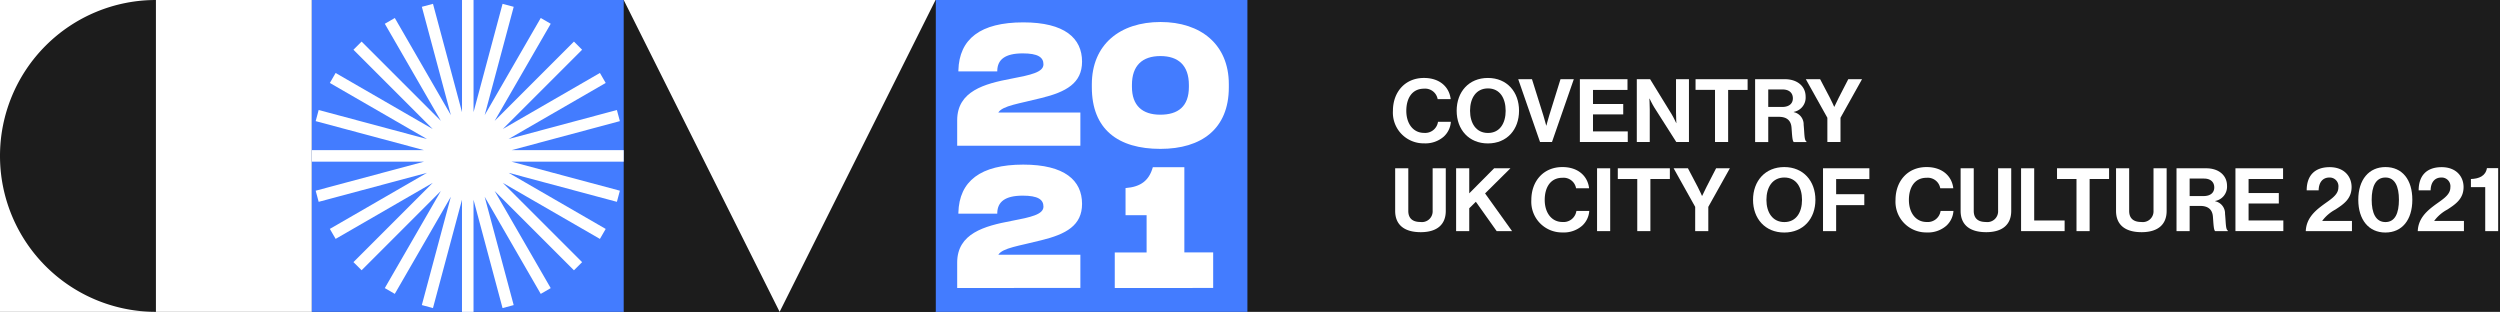 <svg xmlns="http://www.w3.org/2000/svg" viewBox="0 0 481 60">
  <g id="Group_2531" data-name="Group 2531" transform="translate(22186 14340)">
    <rect id="Rectangle_1490" data-name="Rectangle 1490" width="481" height="60" transform="translate(-22186 -14340)" fill="#1c1c1c"/>
    <rect id="Rectangle_997" data-name="Rectangle 997" width="60" height="60" transform="translate(-22006 -14340)" fill="#437cff"/>
    <path id="Path_154" data-name="Path 154" d="M2352.07-227.776v-4.895c0-5.609,5.252-7.036,10.44-8.008,3.727-.713,6.159-1.232,6.159-2.756,0-1.362-1.07-2.107-3.987-2.107-3.405,0-4.864,1.2-4.9,3.339v.129H2352.3v-.195c.163-6.062,4.247-9.239,12.482-9.239,7.976,0,11.314,3.048,11.314,7.555,0,4.15-3.08,5.834-7.845,7-4.281,1.1-7.426,1.459-8.268,2.789h15.788v6.386Z" transform="translate(-24353.908 -14084.188)" fill="#fff"/>
    <path id="Path_155" data-name="Path 155" d="M2416.733-239.122v-.55c0-7.652,5.382-12,13.228-12,7.716,0,13.129,4.311,13.129,11.961v.617c0,7.975-5.252,11.832-13.163,11.832C2421.791-227.257,2416.733-231.016,2416.733-239.122Zm18.674-.064v-.357c0-3.825-2.075-5.577-5.479-5.577-3.5,0-5.479,1.848-5.479,5.543v.39c0,3.566,1.978,5.348,5.446,5.348C2433.332-233.837,2435.407-235.426,2435.407-239.186Z" transform="translate(-24392.664 -14084.093)" fill="#fff"/>
    <path id="Path_156" data-name="Path 156" d="M2352.07-159.455v-4.895c0-5.609,5.252-7.035,10.44-8.009,3.727-.713,6.159-1.232,6.159-2.756,0-1.362-1.07-2.107-3.987-2.107-3.405,0-4.864,1.2-4.9,3.339v.129H2352.3v-.2c.163-6.061,4.247-9.239,12.482-9.239,7.976,0,11.314,3.048,11.314,7.554,0,4.15-3.08,5.834-7.845,7-4.281,1.1-7.426,1.459-8.268,2.789h15.788v6.386Z" transform="translate(-24353.908 -14125.136)" fill="#fff"/>
    <path id="Path_157" data-name="Path 157" d="M2427.74-158.728v-6.84h6.127v-7.164h-4.052v-5.221c2.982-.227,4.538-1.491,5.251-4.02h6.063v16.4h5.544v6.84Z" transform="translate(-24399.26 -14125.863)" fill="#fff"/>
    <rect id="Rectangle_998" data-name="Rectangle 998" width="60" height="60" transform="translate(-22186 -14340)" fill="#fff"/>
    <path id="Path_158" data-name="Path 158" d="M1922.429-202.249a30,30,0,0,1-30-30,30,30,0,0,1,30-30" transform="translate(-24078.43 -14077.751)" fill="#1c1c1c"/>
    <rect id="Rectangle_999" data-name="Rectangle 999" width="60" height="60" transform="translate(-22066 -14340)" fill="#1c1c1c"/>
    <path id="Path_159" data-name="Path 159" d="M2191.932-262.249l30,60,30-60Z" transform="translate(-24257.932 -14077.751)" fill="#fff"/>
    <rect id="Rectangle_1000" data-name="Rectangle 1000" width="60" height="60" transform="translate(-22126 -14340)" fill="#437cff"/>
    <path id="Path_160" data-name="Path 160" d="M2102.18-233.359H2080.6l20.843-5.584-.573-2.141-20.836,5.581,18.682-10.786-1.112-1.924-18.68,10.786,15.253-15.252-1.569-1.569-15.257,15.257,10.789-18.685-1.921-1.111L2075.433-240.1l5.584-20.84-2.143-.574-5.584,20.84v-21.574h-2.219v21.577l-5.585-20.842-2.142.574,5.584,20.838-10.788-18.685-1.921,1.11,10.788,18.687-15.257-15.258-1.569,1.569,15.256,15.256-18.683-10.786-1.111,1.921,18.685,10.786-20.838-5.585-.574,2.143,20.839,5.584h-21.575v2.219h21.572l-20.837,5.582.574,2.143L2064.333-229l-18.69,10.791,1.112,1.922,18.682-10.786-15.255,15.255,1.569,1.566L2067-225.5l-10.785,18.679,1.921,1.113,10.787-18.683-5.583,20.837,2.143.577,5.584-20.841v21.575h2.219v-21.575l5.584,20.84,2.143-.572-5.585-20.843,10.79,18.688,1.92-1.111-10.787-18.684,15.256,15.256,1.569-1.566-15.259-15.26,18.686,10.788,1.112-1.922L2080.036-229l20.836,5.583.573-2.141L2080.6-231.14h21.58Z" transform="translate(-24168.18 -14077.751)" fill="#fff"/>
    <path id="Path_164" data-name="Path 164" d="M1881.869-1928.908c0-3.584,2.3-6.323,5.974-6.323,3.066,0,4.877,1.775,5.138,4.075h-2.508a2.445,2.445,0,0,0-2.63-2.012c-2.3,0-3.4,1.86-3.4,4.261,0,2.469,1.324,4.244,3.414,4.244a2.489,2.489,0,0,0,2.682-2.13h2.474a4.228,4.228,0,0,1-1.376,2.857,5.359,5.359,0,0,1-3.78,1.285A5.9,5.9,0,0,1,1881.869-1928.908Z" transform="translate(-23799.869 -12389.77)" fill="#fff"/>
    <path id="Path_165" data-name="Path 165" d="M1916.672-1928.925c0-3.618,2.334-6.306,6.01-6.306s5.991,2.688,5.991,6.306-2.317,6.29-5.991,6.29S1916.672-1925.307,1916.672-1928.925Zm9.424,0c0-2.418-1.115-4.295-3.4-4.295s-3.449,1.877-3.449,4.295c0,2.4,1.167,4.278,3.449,4.278S1926.1-1926.524,1926.1-1928.925Z" transform="translate(-23822.41 -12389.77)" fill="#fff"/>
    <path id="Path_166" data-name="Path 166" d="M1950.287-1934.56h2.647l2.195,7c.244.794.54,1.927.54,1.927h.035s.3-1.15.54-1.927l2.177-7h2.561l-4.2,12.089h-2.3Z" transform="translate(-23844.182 -12390.204)" fill="#fff"/>
    <path id="Path_167" data-name="Path 167" d="M1983.953-1934.56h9.162v2.063h-6.637v2.705h5.818v2.012h-5.818v3.263h6.688v2.046h-9.214Z" transform="translate(-23865.986 -12390.204)" fill="#fff"/>
    <path id="Path_168" data-name="Path 168" d="M2015.048-1934.56h2.56l4.146,6.746c.4.659.871,1.691.871,1.691h.035s-.069-1.251-.069-2.1v-6.341h2.49v12.089h-2.438l-4.25-6.678c-.4-.643-.888-1.674-.888-1.674h-.035s.07,1.268.07,2.113v6.239h-2.491Z" transform="translate(-23886.127 -12390.204)" fill="#fff"/>
    <path id="Path_169" data-name="Path 169" d="M2047.131-1934.56h10.016v2.063H2053.4v10.026h-2.526V-1932.5h-3.745Z" transform="translate(-23906.906 -12390.204)" fill="#fff"/>
    <path id="Path_170" data-name="Path 170" d="M2079.659-1934.56h5.713c2.4,0,4.006,1.353,4.006,3.365a2.793,2.793,0,0,1-2.282,2.925v.051a2.4,2.4,0,0,1,1.9,2.435c.175,1.707.1,3.009.54,3.2v.118h-2.421c-.313-.135-.348-1.488-.453-2.79-.1-1.319-.871-2.063-2.438-2.063h-2.038v4.853h-2.526Zm2.526,5.343h2.682c1.377,0,2.056-.693,2.056-1.657,0-.98-.645-1.708-1.986-1.708h-2.752Z" transform="translate(-23927.975 -12390.204)" fill="#fff"/>
    <path id="Path_171" data-name="Path 171" d="M2111.489-1927.138l-4.145-7.422h2.752l1.881,3.584c.384.728.819,1.725.819,1.725h.035s.47-1,.836-1.725l1.846-3.584h2.648l-4.146,7.422v4.667h-2.526Z" transform="translate(-23945.904 -12390.204)" fill="#fff"/>
    <path id="Path_172" data-name="Path 172" d="M1883.1-1877.7v-8.2h2.526v8.2c0,1.251.645,2.131,2.334,2.131a2.067,2.067,0,0,0,2.351-2.165v-8.166h2.526v8.2c0,2.587-1.637,4.091-4.825,4.091C1884.794-1873.609,1883.1-1875.08,1883.1-1877.7Z" transform="translate(-23800.67 -12421.721)" fill="#fff"/>
    <path id="Path_173" data-name="Path 173" d="M1916.375-1885.9h2.526v4.818l4.79-4.818h3.135l-4.877,4.835,5.191,7.253h-2.962l-4.006-5.647-1.271,1.251v4.4h-2.526Z" transform="translate(-23822.219 -12421.721)" fill="#fff"/>
    <path id="Path_174" data-name="Path 174" d="M1957.456-1880.249c0-3.584,2.3-6.323,5.974-6.323,3.065,0,4.877,1.775,5.138,4.074h-2.508a2.445,2.445,0,0,0-2.63-2.012c-2.3,0-3.4,1.86-3.4,4.261,0,2.469,1.324,4.244,3.414,4.244a2.489,2.489,0,0,0,2.682-2.13h2.474a4.232,4.232,0,0,1-1.376,2.857,5.357,5.357,0,0,1-3.779,1.285A5.9,5.9,0,0,1,1957.456-1880.249Z" transform="translate(-23848.826 -12421.285)" fill="#fff"/>
    <path id="Path_175" data-name="Path 175" d="M1993.347-1885.9h2.526v12.089h-2.526Z" transform="translate(-23872.072 -12421.721)" fill="#fff"/>
    <path id="Path_176" data-name="Path 176" d="M2004.666-1885.9h10.016v2.062h-3.745v10.026h-2.526v-10.026h-3.745Z" transform="translate(-23879.402 -12421.721)" fill="#fff"/>
    <path id="Path_177" data-name="Path 177" d="M2039.313-1878.478l-4.146-7.422h2.752l1.881,3.584c.383.727.819,1.725.819,1.725h.034s.47-1,.836-1.725l1.846-3.584h2.648l-4.146,7.422v4.666h-2.526Z" transform="translate(-23899.158 -12421.721)" fill="#fff"/>
    <path id="Path_178" data-name="Path 178" d="M2078.522-1880.266c0-3.618,2.334-6.306,6.009-6.306s5.992,2.688,5.992,6.306-2.317,6.289-5.992,6.289S2078.522-1876.648,2078.522-1880.266Zm9.424,0c0-2.418-1.115-4.295-3.4-4.295s-3.448,1.877-3.448,4.295c0,2.4,1.166,4.277,3.448,4.277S2087.946-1877.865,2087.946-1880.266Z" transform="translate(-23927.238 -12421.285)" fill="#fff"/>
    <path id="Path_179" data-name="Path 179" d="M2116.736-1885.9h8.918v2.079h-6.393v2.908h5.417v2.1h-5.417v5h-2.526Z" transform="translate(-23951.988 -12421.721)" fill="#fff"/>
    <path id="Path_180" data-name="Path 180" d="M2156.334-1880.249c0-3.584,2.3-6.323,5.974-6.323,3.066,0,4.877,1.775,5.139,4.074h-2.508a2.445,2.445,0,0,0-2.631-2.012c-2.3,0-3.4,1.86-3.4,4.261,0,2.469,1.324,4.244,3.415,4.244a2.489,2.489,0,0,0,2.682-2.13h2.474a4.23,4.23,0,0,1-1.376,2.857,5.359,5.359,0,0,1-3.78,1.285A5.9,5.9,0,0,1,2156.334-1880.249Z" transform="translate(-23977.635 -12421.285)" fill="#fff"/>
    <path id="Path_181" data-name="Path 181" d="M2191.879-1877.7v-8.2h2.526v8.2c0,1.251.644,2.131,2.334,2.131a2.067,2.067,0,0,0,2.351-2.165v-8.166h2.526v8.2c0,2.587-1.637,4.091-4.825,4.091C2193.568-1873.609,2191.879-1875.08,2191.879-1877.7Z" transform="translate(-24000.656 -12421.721)" fill="#fff"/>
    <path id="Path_182" data-name="Path 182" d="M2224.9-1885.9h2.525v10.043h5.853v2.046H2224.9Z" transform="translate(-24022.045 -12421.721)" fill="#fff"/>
    <path id="Path_183" data-name="Path 183" d="M2244.526-1885.9h10.016v2.062H2250.8v10.026h-2.525v-10.026h-3.745Z" transform="translate(-24034.756 -12421.721)" fill="#fff"/>
    <path id="Path_184" data-name="Path 184" d="M2276.759-1877.7v-8.2h2.525v8.2c0,1.251.645,2.131,2.334,2.131a2.067,2.067,0,0,0,2.351-2.165v-8.166h2.526v8.2c0,2.587-1.638,4.091-4.825,4.091C2278.448-1873.609,2276.759-1875.08,2276.759-1877.7Z" transform="translate(-24055.633 -12421.721)" fill="#fff"/>
    <path id="Path_185" data-name="Path 185" d="M2309.781-1885.9h5.713c2.4,0,4.006,1.352,4.006,3.364a2.794,2.794,0,0,1-2.282,2.925v.051a2.4,2.4,0,0,1,1.9,2.435c.174,1.707.1,3.009.54,3.2v.118h-2.421c-.314-.135-.348-1.488-.453-2.789-.1-1.319-.871-2.063-2.439-2.063h-2.038v4.852h-2.526Zm2.526,5.343h2.682c1.377,0,2.055-.693,2.055-1.657,0-.981-.645-1.708-1.986-1.708h-2.752Z" transform="translate(-24077.02 -12421.721)" fill="#fff"/>
    <path id="Path_186" data-name="Path 186" d="M2341.963-1885.9h9.162v2.062h-6.636v2.7h5.818v2.012h-5.818v3.263h6.688v2.046h-9.214Z" transform="translate(-24097.863 -12421.721)" fill="#fff"/>
    <path id="Path_187" data-name="Path 187" d="M2383.371-1879.017c1.567-1.2,3.275-2.046,3.275-3.6a1.68,1.68,0,0,0-1.725-1.911c-1.271,0-2.038.9-2.073,2.469h-2.3c0-2.756,1.463-4.464,4.425-4.464,2.752,0,4.215,1.758,4.215,3.838,0,2.283-1.6,3.331-3.136,4.328a7.583,7.583,0,0,0-2.526,2.181h5.73v1.961h-8.883C2380.462-1876.532,2381.959-1877.935,2383.371-1879.017Z" transform="translate(-24122.742 -12421.316)" fill="#fff"/>
    <path id="Path_188" data-name="Path 188" d="M2409.047-1880.283c0-3.872,2.055-6.289,5.225-6.289,3.222,0,5.173,2.4,5.173,6.289,0,3.855-1.951,6.306-5.19,6.306C2411.068-1873.977,2409.047-1876.428,2409.047-1880.283Zm7.82,0c0-2.553-.766-4.278-2.595-4.278-1.864,0-2.648,1.708-2.648,4.278,0,2.553.784,4.294,2.648,4.294C2416.119-1875.988,2416.868-1877.7,2416.868-1880.283Z" transform="translate(-24141.313 -12421.285)" fill="#fff"/>
    <path id="Path_189" data-name="Path 189" d="M2444.523-1879.017c1.568-1.2,3.275-2.046,3.275-3.6a1.68,1.68,0,0,0-1.725-1.911c-1.271,0-2.038.9-2.073,2.469h-2.3c0-2.756,1.463-4.464,4.425-4.464,2.752,0,4.215,1.758,4.215,3.838,0,2.283-1.6,3.331-3.135,4.328a7.575,7.575,0,0,0-2.525,2.181h5.73v1.961h-8.883C2441.614-1876.532,2443.112-1877.935,2444.523-1879.017Z" transform="translate(-24162.35 -12421.316)" fill="#fff"/>
    <path id="Path_190" data-name="Path 190" d="M2473.3-1882.345h-2.752v-1.556c1.5-.05,2.822-.541,3.083-2.1h2.16v12.123H2473.3Z" transform="translate(-24181.143 -12421.657)" fill="#fff"/>
  </g>
</svg>
